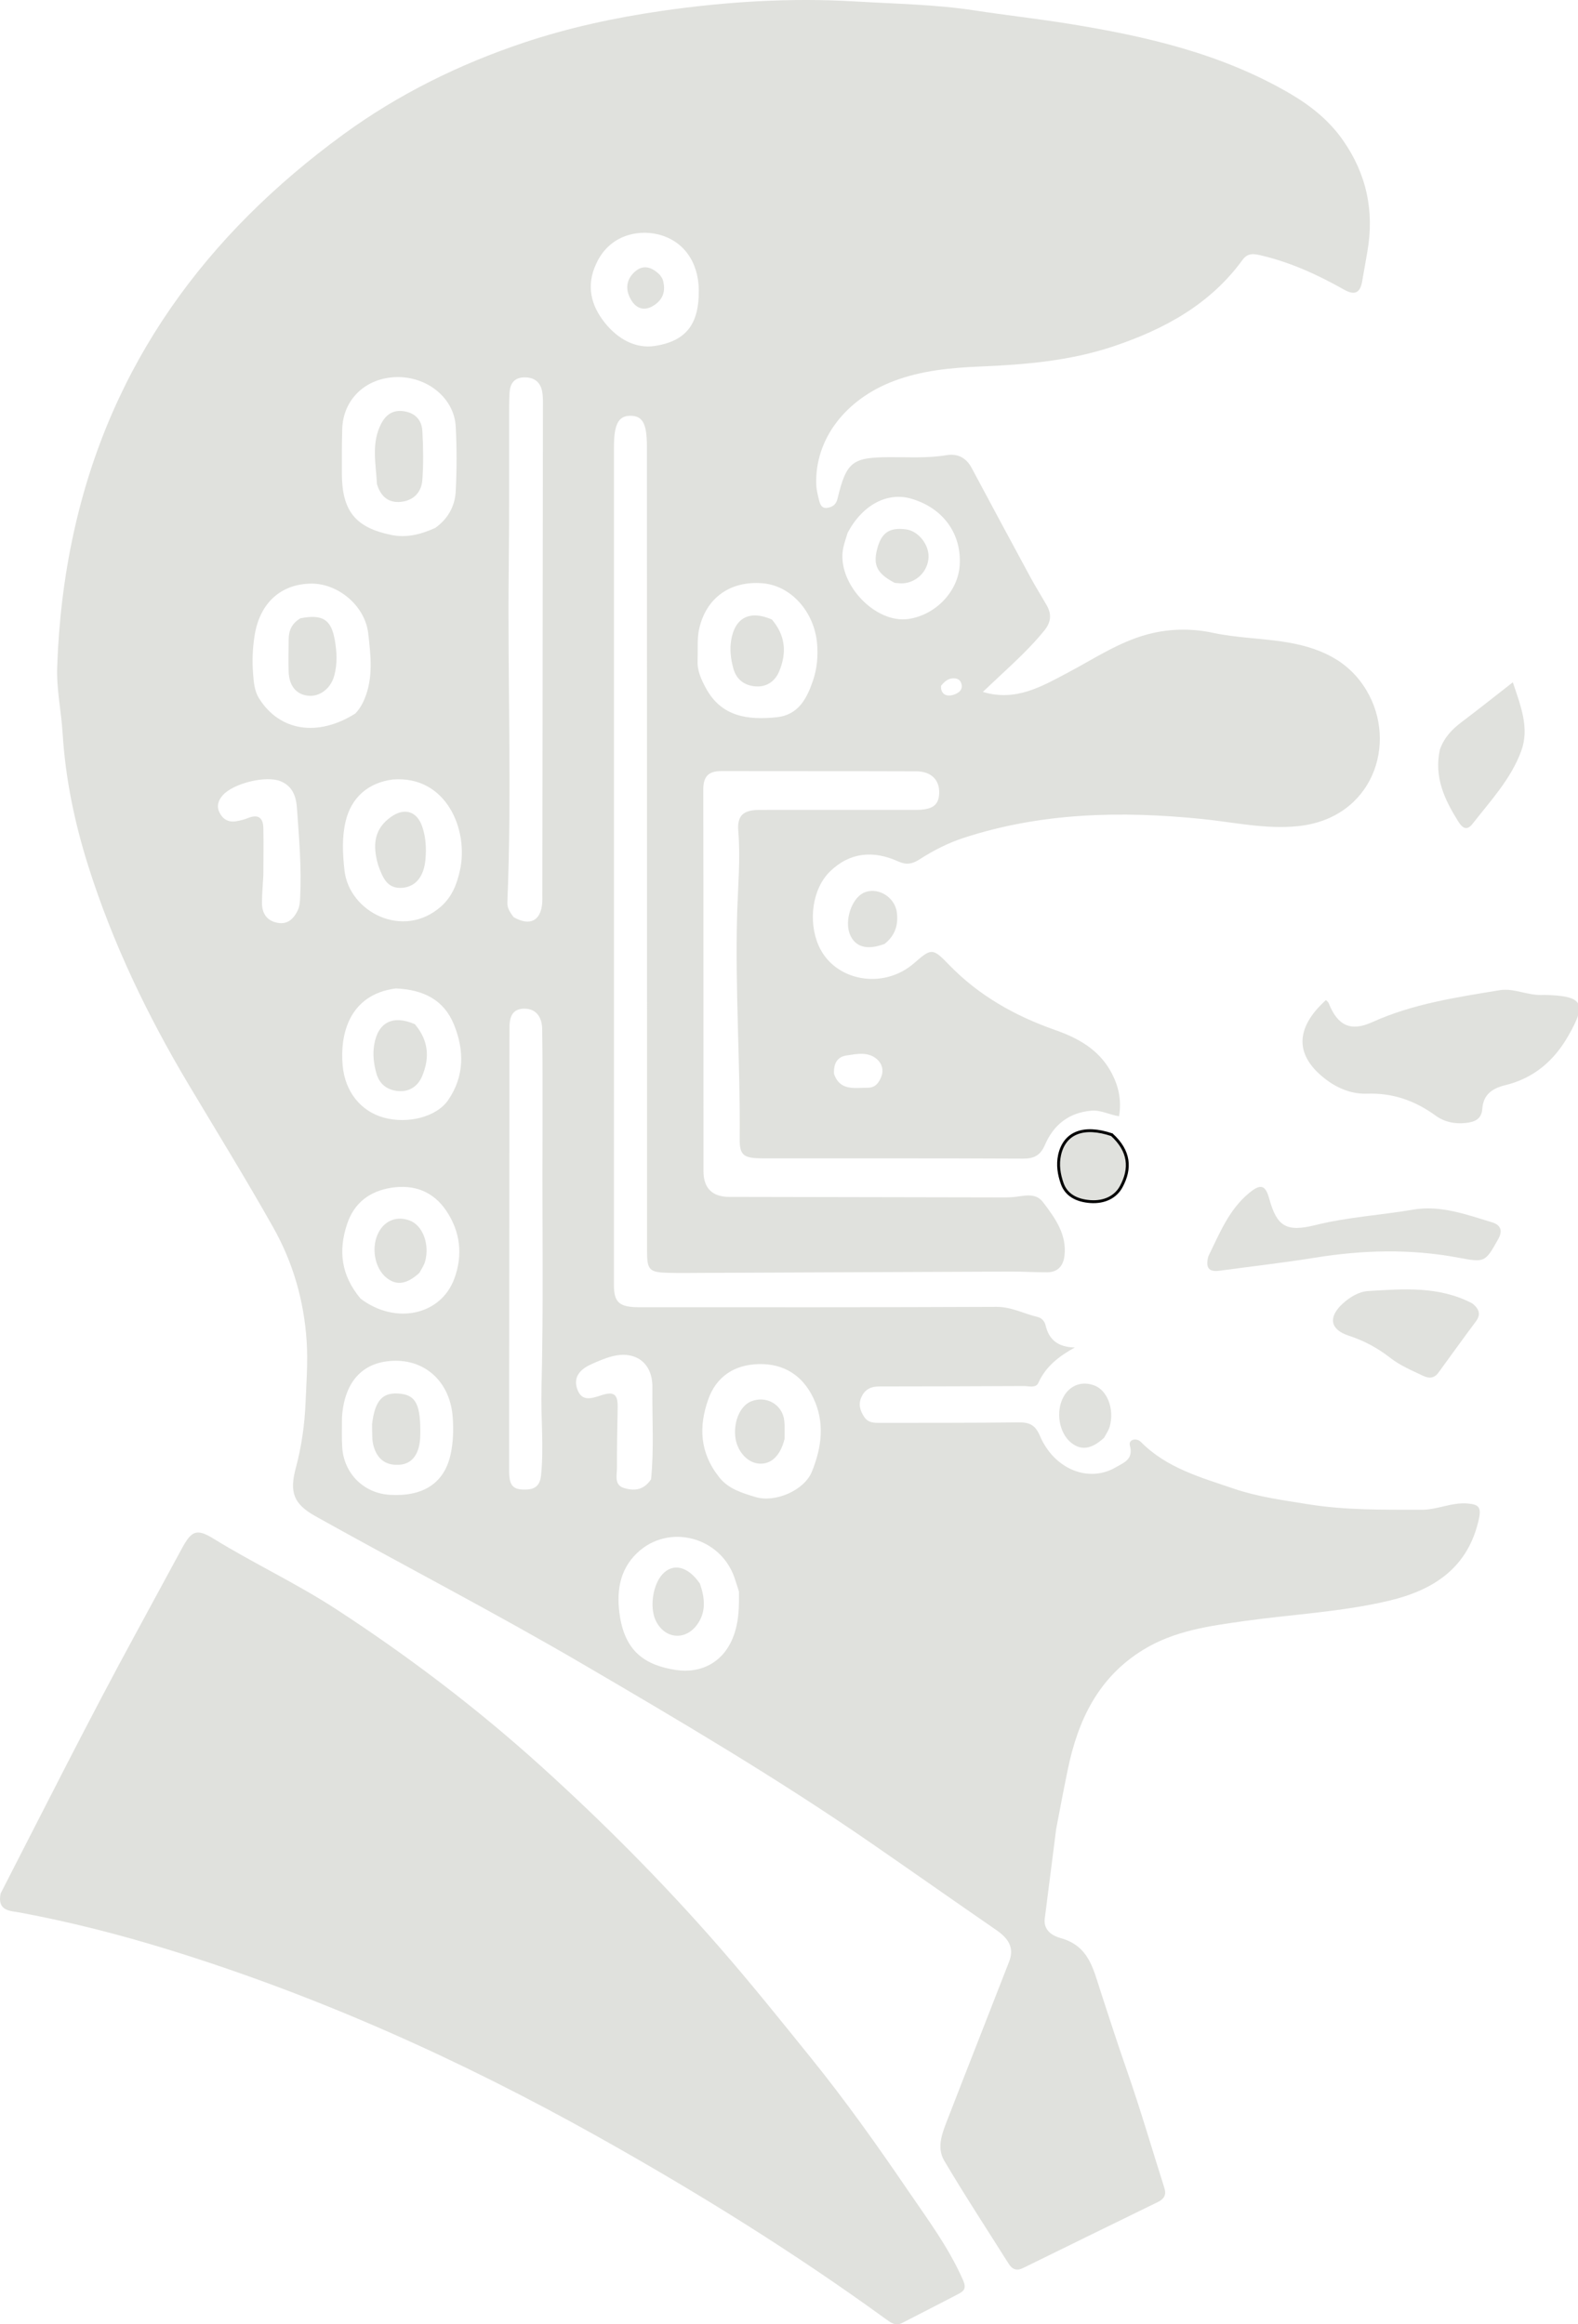 <svg width="546" height="804" xmlns="http://www.w3.org/2000/svg" xml:space="preserve" enable-background="new 0 0 1024 1024" version="1.1">
 <title>logo</title>

 <g>
  <title>Layer 1</title>
  <path id="svg_1" d="m365.455,632.608c-1.343,10.641 -2.654,20.848 -3.96,31.056c-0.529,4.138 2.739,6.005 5.476,6.766c9.686,2.696 11.207,10.301 13.868,18.522c2.984,9.217 6.019,18.495 9.217,27.678c4.632,13.302 8.562,26.847 12.835,40.275c0.761,2.39 -0.171,3.81 -2.243,4.822c-15.564,7.603 -31.13,15.202 -46.673,22.845c-2.268,1.115 -3.772,0.427 -5.018,-1.554c-7.44,-11.834 -15.126,-23.522 -22.234,-35.551c-2.859,-4.838 -0.503,-10.079 1.356,-14.881c6.984,-18.044 14.105,-36.034 21.108,-54.071c1.923,-4.954 -0.528,-8.158 -4.494,-10.889c-14.541,-10.011 -28.971,-20.183 -43.503,-30.207c-32.253,-22.247 -65.961,-42.129 -99.767,-61.893c-30.356,-17.747 -61.58,-33.884 -92.261,-51.021c-7.574,-4.23 -9.075,-8.285 -6.807,-16.706c1.98,-7.351 3.05,-14.947 3.365,-22.52c0.295,-7.109 0.86,-14.2 0.378,-21.406c-0.939,-14.039 -4.731,-27.147 -11.534,-39.232c-9.388,-16.679 -19.454,-32.977 -29.268,-49.415c-14.353,-24.044 -26.419,-49.2 -34.832,-75.897c-4.664,-14.801 -7.839,-30.058 -8.799,-45.721c-0.466,-7.606 -2.141,-15.113 -1.877,-22.835c0.534,-15.637 2.352,-31.1 5.687,-46.375c12.752,-58.392 45.76,-103.198 93.35,-137.921c19.032,-13.887 40.173,-24.294 62.443,-31.733c15.439,-5.157 31.424,-8.62 47.733,-10.977c22.333,-3.227 44.701,-4.596 67.048,-3.259c13.703,0.82 27.515,1.011 41.217,3.105c10.769,1.645 21.645,2.858 32.415,4.589c26.766,4.303 53.055,10.334 76.785,24.239c7.058,4.136 13.395,9.194 18.201,16.058c8.219,11.739 10.907,24.573 8.446,38.592c-0.602,3.427 -1.195,6.856 -1.802,10.282c-0.709,3.996 -2.608,4.88 -6.262,2.816c-9.162,-5.174 -18.686,-9.523 -29.013,-11.907c-2.415,-0.558 -4.382,-0.75 -6.141,1.661c-11.185,15.336 -26.942,23.904 -44.487,29.816c-14.999,5.054 -30.534,6.375 -46.203,7.027c-10.147,0.422 -20.237,1.358 -29.875,4.994c-16.953,6.395 -27.451,20.298 -26.899,35.872c0.064,1.8 0.53,3.603 0.966,5.366c0.366,1.482 0.938,3.001 2.958,2.643c1.742,-0.309 2.947,-1.13 3.42,-3.1c3.105,-12.902 5.094,-14.377 18.247,-14.415c6.487,-0.019 12.984,0.395 19.456,-0.686c3.815,-0.637 6.807,0.828 8.708,4.385c6.728,12.59 13.483,25.166 20.282,37.718c1.81,3.341 3.84,6.562 5.72,9.867c1.755,3.087 1.477,5.833 -0.865,8.713c-4.542,5.587 -9.776,10.454 -15.011,15.34c-2.02,1.886 -4.03,3.783 -6.246,5.863c11.375,3.437 20.333,-1.877 29.155,-6.521c9.826,-5.173 19.06,-11.573 30.124,-13.943c6.718,-1.439 13.626,-1.412 20.308,0.018c7.986,1.709 16.126,1.858 24.163,3.054c12.154,1.809 22.542,6.051 29.007,16.881c10.929,18.309 2.194,44.305 -23.733,46.952c-11.263,1.15 -22.189,-1.371 -33.233,-2.486c-27.906,-2.818 -55.507,-2.254 -82.447,6.55c-5.382,1.759 -10.48,4.363 -15.241,7.429c-2.514,1.619 -4.584,1.986 -7.369,0.717c-8.519,-3.879 -16.686,-3.243 -23.575,3.43c-6.179,5.985 -7.672,17.25 -3.977,25.671c5.407,12.323 22.332,15.442 33.036,6.087c6.013,-5.255 6.413,-5.303 12.094,0.565c10.312,10.652 22.794,17.664 36.673,22.539c7.812,2.744 14.953,6.62 19.225,14.253c2.674,4.778 3.9,9.819 2.922,15.591c-3.338,-0.48 -6.293,-2.237 -9.67,-1.921c-7.761,0.728 -13.007,4.931 -15.977,11.855c-1.561,3.639 -3.783,4.755 -7.649,4.735c-29.998,-0.149 -59.997,-0.079 -89.995,-0.102c-6.61,-0.005 -8.019,-1.03 -7.966,-6.707c0.244,-25.997 -1.636,-51.968 -0.882,-77.968c0.275,-9.482 1.188,-18.939 0.396,-28.46c-0.459,-5.512 1.754,-7.39 7.419,-7.394c17.999,-0.01 35.998,-0.004 53.997,-0.012c5.761,-0.003 7.951,-1.577 8.1,-5.775c0.162,-4.568 -2.753,-7.551 -7.939,-7.57c-22.499,-0.084 -44.998,-0.025 -67.497,-0.075c-4.394,-0.01 -6.2,1.876 -6.191,6.38c0.09,43.998 0.036,87.996 0.064,131.994c0.004,5.959 3.102,8.915 8.902,8.924c30.977,0.049 61.955,0.119 92.932,0.177c1.666,0.003 3.337,0.024 4.998,-0.083c3.734,-0.24 7.887,-1.954 10.718,1.801c4.116,5.46 8.248,11.085 7.353,18.537c-0.399,3.319 -2.248,5.615 -5.86,5.646c-4.158,0.036 -8.319,-0.264 -12.478,-0.249c-35.493,0.13 -70.986,0.3 -106.48,0.453c-4.166,0.018 -8.335,0.089 -12.499,-0.021c-6.293,-0.167 -7.108,-1.041 -7.11,-7.416c-0.015,-47.164 -0.013,-94.329 -0.019,-141.493c-0.006,-45.665 -0.012,-91.329 -0.031,-136.994c-0.003,-8.005 -1.539,-10.676 -5.94,-10.558c-3.897,0.104 -5.456,2.976 -5.458,10.664c-0.024,96.662 -0.025,193.324 -0.014,289.987c0.001,6.136 1.901,7.724 8.842,7.722c41.165,-0.011 82.329,0.068 123.493,-0.13c5.259,-0.025 9.596,2.407 14.397,3.543c1.337,0.316 2.319,1.526 2.625,2.838c1.207,5.17 4.474,7.546 10.112,7.671c-5.46,3.025 -10.039,6.543 -12.61,12.229c-0.872,1.928 -3.278,1.103 -5.059,1.11c-16.665,0.065 -33.329,0.148 -49.994,0.142c-2.795,-0.001 -4.812,0.912 -6.071,3.466c-1.263,2.56 -0.618,4.805 0.844,7.039c1.433,2.191 3.614,2.094 5.788,2.09c15.832,-0.03 31.665,0.022 47.495,-0.167c3.729,-0.044 5.863,0.713 7.52,4.616c4.94,11.642 16.956,16.445 26.359,10.87c2.554,-1.514 6.118,-2.64 4.787,-7.452c-0.569,-2.057 2.195,-2.895 3.859,-1.213c8.92,9.012 20.789,12.246 32.172,16.129c8.222,2.804 16.951,3.963 25.591,5.359c13.091,2.115 26.184,1.898 39.33,1.924c5.402,0.011 10.305,-2.606 15.773,-2.181c3.657,0.284 4.951,1.073 4.083,5.142c-3.632,17.033 -15.603,24.808 -31.176,28.5c-16.38,3.883 -33.226,4.676 -49.843,7.002c-12.198,1.708 -24.398,3.336 -35.24,10.009c-15.525,9.555 -22.526,24.364 -26.042,41.403c-1.375,6.664 -2.646,13.348 -3.998,20.456m-187.736,-315.332c5.626,3.214 9.416,1.309 9.9,-4.99c0.064,-0.828 0.028,-1.665 0.03,-2.497c0.071,-56.123 0.143,-112.246 0.201,-168.37c0.002,-1.995 0.094,-4.034 -0.262,-5.977c-0.637,-3.473 -3.001,-5.053 -6.472,-4.883c-3.292,0.161 -4.628,2.235 -4.809,5.274c-0.089,1.495 -0.138,2.994 -0.141,4.492c-0.043,18.819 0.077,37.639 -0.142,56.456c-0.447,38.457 1.135,76.921 -0.478,115.371c-0.076,1.801 0.715,3.203 2.175,5.125m9.987,77.644c0.002,-2.666 0.011,-5.332 0.006,-7.998c-0.02,-10.33 0.059,-20.662 -0.119,-30.989c-0.067,-3.88 -1.927,-7.031 -6.232,-7.003c-4.43,0.029 -5.165,3.411 -5.073,7.071c0.029,1.165 -0.021,2.332 -0.022,3.499c-0.03,34.324 -0.059,68.648 -0.088,102.973c-0.013,15.496 -0.056,30.992 -0.02,46.487c0.012,5.15 1.478,6.502 6.031,6.313c3.277,-0.136 4.698,-1.762 5.021,-4.95c1.012,-9.987 -0.119,-19.981 0.137,-29.937c0.726,-28.158 0.222,-56.31 0.358,-85.464m-37.118,-212.292c4.352,-3.087 6.813,-7.476 7.083,-12.613c0.393,-7.464 0.399,-14.982 0.005,-22.447c-0.518,-9.826 -9.772,-17.331 -20.453,-17.116c-10.663,0.215 -18.533,7.688 -18.816,17.985c-0.141,5.154 -0.153,10.314 -0.126,15.47c0.067,12.854 4.691,18.608 17.109,21.152c5.048,1.034 9.893,-0.03 15.197,-2.431m-13.635,159.305c-16.19,2.1 -19.381,15.945 -18.395,26.678c0.843,9.177 6.359,15.823 14.201,17.999c8.225,2.282 18.255,-0.153 22.31,-6.064c5.63,-8.205 5.629,-17.22 1.982,-26.153c-3.459,-8.472 -10.463,-12.042 -20.099,-12.46m-13.997,-95.114c1.373,-1.463 2.356,-3.088 3.153,-4.996c3.106,-7.437 2.159,-15.193 1.3,-22.672c-1.12,-9.745 -10.597,-17.378 -19.768,-17.262c-10.523,0.133 -17.692,6.736 -19.511,17.723c-0.742,4.48 -0.921,8.975 -0.563,13.444c0.232,2.899 0.408,5.893 2.09,8.573c7.018,11.183 20.102,13.496 33.299,5.19m12.956,22.834c-8.562,1.1 -14.399,6.255 -16.338,14.522c-1.306,5.567 -1.012,11.087 -0.403,16.801c1.547,14.509 20.306,24.185 33.403,12.621c3.905,-3.448 5.529,-7.845 6.573,-12.557c3.078,-13.889 -4.661,-32.842 -23.236,-31.386m119.77,280.952c-0.504,-1.581 -0.98,-3.171 -1.516,-4.74c-4.861,-14.26 -22.796,-18.989 -33.682,-8.69c-6.399,6.054 -7.284,14.097 -5.955,22.199c1.937,11.802 8.55,16.701 19.432,18.331c8.458,1.267 17.236,-2.532 20.426,-13.52c1.253,-4.315 1.358,-8.437 1.294,-13.579m-14.307,-322.072c-0.173,3.486 1.274,6.556 2.835,9.46c5.376,10.006 14.602,11.153 24.546,10.119c7.515,-0.781 10.437,-6.517 12.536,-12.671c1.399,-4.102 1.803,-8.444 1.419,-12.82c-0.973,-11.064 -9.062,-20.04 -18.83,-20.851c-11.184,-0.928 -19.62,5.018 -22.001,15.924c-0.698,3.199 -0.38,6.619 -0.504,10.839m7.516,282.55c3.204,4.024 7.976,5.412 12.506,6.779c6.883,2.076 16.894,-2.331 19.503,-8.746c3.392,-8.339 4.599,-17.037 0.474,-25.596c-3.754,-7.79 -10.215,-11.822 -18.763,-11.645c-8.366,0.173 -14.747,4.188 -17.589,12.294c-3.236,9.229 -3.024,18.263 3.869,26.913m-130.568,-20.888c0.016,3.493 -0.142,6.997 0.082,10.476c0.587,9.08 7.469,15.879 16.42,16.429c11.677,0.717 18.861,-4.1 21.055,-13.853c0.965,-4.29 1.058,-8.6 0.764,-12.897c-0.804,-11.769 -8.855,-19.658 -19.747,-19.619c-10.983,0.039 -17.679,6.739 -18.575,19.463m6.441,-40.95c12.036,9.103 27.778,5.805 32.453,-6.989c2.971,-8.131 2.075,-16.11 -2.758,-23.348c-4.521,-6.77 -11.207,-9.261 -19.075,-8.024c-7.421,1.167 -12.83,5.137 -15.301,12.578c-3.048,9.181 -2.123,17.66 4.68,25.783m168.529,-264.964c-0.516,1.752 -1.157,3.479 -1.527,5.262c-2.478,11.948 10.954,26.417 22.753,24.555c9.35,-1.475 16.966,-9.535 17.539,-18.561c0.695,-10.941 -5.768,-19.821 -16.759,-23.024c-8.177,-2.383 -16.777,1.999 -22.007,11.768m-87.017,-93.014c-3.52,7.507 -1.845,14.396 3.07,20.485c4.365,5.408 10.484,9.003 17.344,7.913c11.033,-1.753 15.223,-7.888 15.091,-19.351c-0.113,-9.798 -5.402,-17.173 -14.223,-19.263c-7.181,-1.702 -16.869,0.453 -21.282,10.216m-115.157,211.56c-0.17,3.147 -0.465,6.294 -0.478,9.441c-0.014,3.505 1.493,6.126 5.154,6.917c3.517,0.759 5.639,-1.114 7.131,-4.063c0.779,-1.54 0.854,-3.172 0.936,-4.839c0.506,-10.303 -0.404,-20.556 -1.124,-30.81c-0.277,-3.945 -1.512,-7.522 -5.649,-9.222c-5.017,-2.061 -16.288,0.685 -19.992,4.83c-1.592,1.782 -2.223,3.753 -1.179,5.938c1.109,2.323 3.06,3.503 5.681,3.092c1.459,-0.229 2.925,-0.611 4.296,-1.157c3.483,-1.388 5.15,-0.016 5.224,3.452c0.109,5.146 0.017,10.296 0.001,16.421m134.149,208.916c1.069,-10.597 0.33,-21.224 0.463,-31.835c0.105,-8.34 -5.755,-12.793 -13.848,-10.734c-2.553,0.649 -5.02,1.731 -7.431,2.824c-3.679,1.668 -6.241,4.37 -4.692,8.624c1.578,4.331 4.917,3.148 8.306,2.038c4.474,-1.465 5.751,-0.264 5.65,4.334c-0.153,6.973 -0.27,13.949 -0.255,20.923c0.005,2.514 -1.002,5.796 2.449,6.833c3.245,0.975 6.635,1.003 9.358,-3.007m63.29,-140.286c2.082,6.066 7.192,4.804 11.745,4.817c2.582,0.007 3.841,-1.762 4.652,-3.882c0.874,-2.284 0.175,-4.49 -1.49,-5.954c-3.083,-2.711 -6.919,-1.856 -10.505,-1.333c-3.06,0.446 -4.558,2.511 -4.403,6.352m37.059,-134.235c-0.243,2.985 2.066,4.222 5.167,2.785c1.567,-0.726 2.374,-1.9 1.835,-3.596c-0.476,-1.496 -1.744,-1.879 -3.214,-1.719c-1.418,0.154 -2.46,0.935 -3.787,2.53z" fill="#e0e1dd"/>
  <path id="svg_2" d="m0.223,654.989c15.498,-30.19 30.55,-60.162 46.591,-89.621c5.399,-9.915 10.783,-19.837 16.148,-29.771c3.32,-6.148 5.146,-6.892 10.931,-3.325c13.877,8.555 28.681,15.447 42.378,24.361c25.025,16.288 48.711,34.268 70.853,54.275c21.633,19.547 42.161,40.207 61.355,62.158c11.111,12.707 21.675,25.872 32.278,39.013c11.755,14.569 22.585,29.789 33.091,45.199c6.913,10.141 14.381,20.071 19.381,31.504c1.195,2.733 0.393,3.692 -1.487,4.683c-6.48,3.416 -13.026,6.705 -19.531,10.075c-2.42,1.254 -4.126,-0.168 -5.884,-1.443c-31.851,-23.112 -65.223,-43.806 -99.553,-63.017c-47.516,-26.591 -96.92,-48.804 -149.015,-64.821c-16.699,-5.134 -33.619,-9.441 -50.815,-12.655c-3.252,-0.608 -8.034,-0.377 -6.721,-6.614z" fill="#e0e1dd"/>
  <path id="svg_3" d="m534.22,344.161c13.664,0.317 14.939,2.791 8.399,14.202c-4.991,8.707 -11.99,14.623 -21.747,17.018c-4.483,1.101 -7.625,3.19 -7.978,8.16c-0.253,3.561 -2.55,4.571 -5.689,4.918c-3.838,0.423 -7.408,-0.312 -10.451,-2.522c-7.116,-5.167 -14.816,-7.919 -23.754,-7.606c-5.058,0.177 -9.851,-1.665 -13.973,-4.736c-10.928,-8.141 -11.253,-17.688 -0.233,-27.659c0.321,0.361 0.773,0.669 0.941,1.09c3.102,7.764 7.565,9.959 15.069,6.563c14.07,-6.368 29.127,-8.588 44.129,-11.06c5.01,-0.825 9.771,2.023 15.287,1.633z" fill="#e0e1dd"/>
  <path id="svg_4" d="m418.106,434.574c3.952,-8.087 7.17,-16.187 14.136,-21.92c3.89,-3.201 5.604,-2.817 6.915,1.965c2.644,9.649 5.915,11.682 15.978,9.171c11.146,-2.781 22.605,-3.427 33.876,-5.35c9.449,-1.612 18.385,1.707 27.257,4.394c2.574,0.78 3.965,2.52 2.152,5.759c-4.537,8.104 -4.585,8.199 -13.88,6.457c-16.515,-3.097 -33.022,-2.661 -49.575,0.021c-10.975,1.778 -22.038,3.007 -33.057,4.514c-3.827,0.523 -4.819,-1.236 -3.802,-5.01z" fill="#e0e1dd"/>
  <path id="svg_5" d="m509.429,450.879c2.394,1.941 3.056,3.791 1.242,6.223c-4.378,5.869 -8.656,11.812 -12.964,17.733c-1.439,1.977 -3.23,2.087 -5.287,1.105c-3.906,-1.866 -7.94,-3.539 -11.373,-6.22c-4.381,-3.422 -9.127,-5.966 -14.444,-7.703c-6.45,-2.108 -7.072,-6.439 -2.011,-11.067c2.555,-2.336 5.677,-4.165 8.835,-4.349c12.086,-0.705 24.326,-1.819 36.002,4.279z" fill="#e0e1dd"/>
  <path id="svg_6" d="m498.219,259.264c1.553,-4.312 4.32,-7.078 7.585,-9.536c5.665,-4.265 11.208,-8.692 17.647,-13.71c2.812,8.411 5.801,15.902 2.891,23.812c-3.556,9.665 -10.624,17.207 -16.864,25.193c-2.093,2.679 -3.669,1.151 -4.977,-0.95c-4.654,-7.474 -8.379,-15.195 -6.281,-24.81z" fill="#e0e1dd"/>
  <path id="svg_8" d="m306.108,326.502c-6.161,2.349 -10.302,1.08 -12.078,-3.392c-1.848,-4.652 0.577,-12.096 4.615,-14.166c4.634,-2.376 10.902,1.094 11.653,6.593c0.572,4.191 -0.436,7.944 -4.19,10.966z" fill="#e0e1dd"/>
  <path id="svg_10" d="m130.435,167.485c-0.407,-7.305 -1.998,-14.282 1.465,-20.918c1.76,-3.373 4.305,-4.91 8.106,-4.264c3.858,0.656 5.941,3.204 6.138,6.82c0.308,5.63 0.402,11.312 -0.011,16.928c-0.309,4.201 -3.014,7.092 -7.369,7.549c-4.165,0.437 -6.971,-1.635 -8.329,-6.115z" fill="#e0e1dd"/>
  <path id="svg_13" d="m103.961,213.877c7.716,-1.486 10.643,0.444 11.894,7.591c0.72,4.114 0.908,8.261 -0.228,12.351c-1.235,4.449 -5.08,7.314 -9.106,6.845c-4.096,-0.477 -6.54,-3.508 -6.655,-8.477c-0.085,-3.655 -0.008,-7.313 0.017,-10.97c0.02,-3.008 0.997,-5.534 4.078,-7.34z" fill="#e0e1dd"/>
  <path id="svg_14" d="m130.833,299.218c-1.939,-6.782 -1.512,-12.464 4.545,-16.696c4.482,-3.132 8.784,-1.987 10.653,3.239c1.305,3.651 1.505,7.479 1.203,11.316c-0.47,5.963 -3.261,9.569 -7.846,10.018c-5.435,0.531 -6.963,-3.464 -8.554,-7.877z" fill="#e0e1dd"/>
  <path id="svg_15" d="m242.17,547.794c1.786,5.136 2.169,9.85 -0.936,14.173c-4.133,5.754 -11.363,4.982 -14.38,-1.448c-2.137,-4.554 -0.963,-12.392 2.396,-15.985c3.66,-3.917 8.75,-2.767 12.921,3.26z" fill="#e0e1dd"/>
  <path id="svg_16" d="m267.076,214.299c4.824,5.67 5.15,11.7 2.522,17.957c-1.483,3.532 -4.461,5.514 -8.297,5.171c-3.713,-0.333 -6.489,-2.303 -7.565,-6.206c-0.898,-3.26 -1.287,-6.552 -0.725,-9.87c1.304,-7.7 6.431,-10.374 14.065,-7.052z" fill="#e0e1dd"/>
  <path id="svg_17" d="m271.466,497.756c-1.473,5.975 -4.816,8.983 -9.07,8.526c-4.079,-0.438 -7.582,-4.612 -8.014,-9.546c-0.47,-5.373 1.86,-10.46 5.474,-11.95c5.219,-2.152 10.882,1.055 11.507,6.615c0.221,1.966 0.102,3.971 0.102,6.354z" fill="#e0e1dd"/>
  <path id="svg_18" d="m128.741,492.63c1.013,-8.432 3.761,-11.209 9.945,-10.488c5.315,0.62 6.912,4.035 6.731,14.396c-0.108,6.2 -2.644,9.862 -7.191,10.159c-4.308,0.282 -7.271,-1.498 -8.75,-5.753c-0.907,-2.61 -0.651,-5.233 -0.735,-8.314z" fill="#e0e1dd"/>
  <path id="svg_19" d="m145.121,440.306c-4.388,4.004 -7.891,4.461 -11.325,1.769c-4.264,-3.344 -5.53,-10.878 -2.685,-15.978c2.232,-4.002 6.367,-5.508 10.658,-3.883c4.498,1.704 6.974,8.175 5.314,14.188c-0.347,1.257 -1.135,2.391 -1.963,3.904z" fill="#e0e1dd"/>
  <path id="svg_20" d="m309.575,201.629c-6.103,-3.2 -7.512,-6.065 -6.092,-11.638c1.463,-5.745 4.307,-7.671 10.116,-6.851c4.162,0.587 7.858,5.223 7.683,9.637c-0.189,4.744 -4.057,8.713 -8.82,9.007c-0.821,0.051 -1.652,-0.048 -2.886,-0.154z" fill="#e0e1dd"/>
  <path id="svg_21" d="m228.371,95.161c0.487,0.722 0.81,1.131 0.95,1.594c1.221,4.053 -0.025,7.229 -3.689,9.256c-2.748,1.521 -5.314,0.696 -6.962,-1.793c-2.095,-3.165 -2.379,-6.677 0.361,-9.615c2.947,-3.16 6.143,-2.678 9.34,0.558z" fill="#e0e1dd"/>
  <path id="svg_23" d="m143.546,354.299c4.824,5.67 5.15,11.7 2.522,17.957c-1.483,3.532 -4.461,5.514 -8.297,5.171c-3.713,-0.333 -6.489,-2.303 -7.565,-6.206c-0.898,-3.26 -1.287,-6.552 -0.725,-9.87c1.304,-7.7 6.431,-10.374 14.065,-7.052z" fill="#e0e1dd"/>
  <path stroke="null" id="svg_24" d="m384.708,392.535c6.205,5.67 6.625,11.7 3.244,17.957c-1.908,3.532 -5.739,5.514 -10.674,5.171c-4.777,-0.333 -8.347,-2.303 -9.731,-6.206c-1.156,-3.26 -1.655,-6.552 -0.933,-9.87c1.677,-7.7 8.272,-10.374 18.093,-7.052z" fill="#e0e1dd"/>
  <path id="svg_25" d="m382.016,497.363c-4.388,4.004 -7.891,4.461 -11.325,1.769c-4.264,-3.344 -5.53,-10.878 -2.685,-15.978c2.232,-4.002 6.367,-5.508 10.658,-3.883c4.498,1.704 6.974,8.175 5.314,14.188c-0.347,1.257 -1.135,2.391 -1.963,3.904z" fill="#e0e1dd"/>
 </g>
</svg>